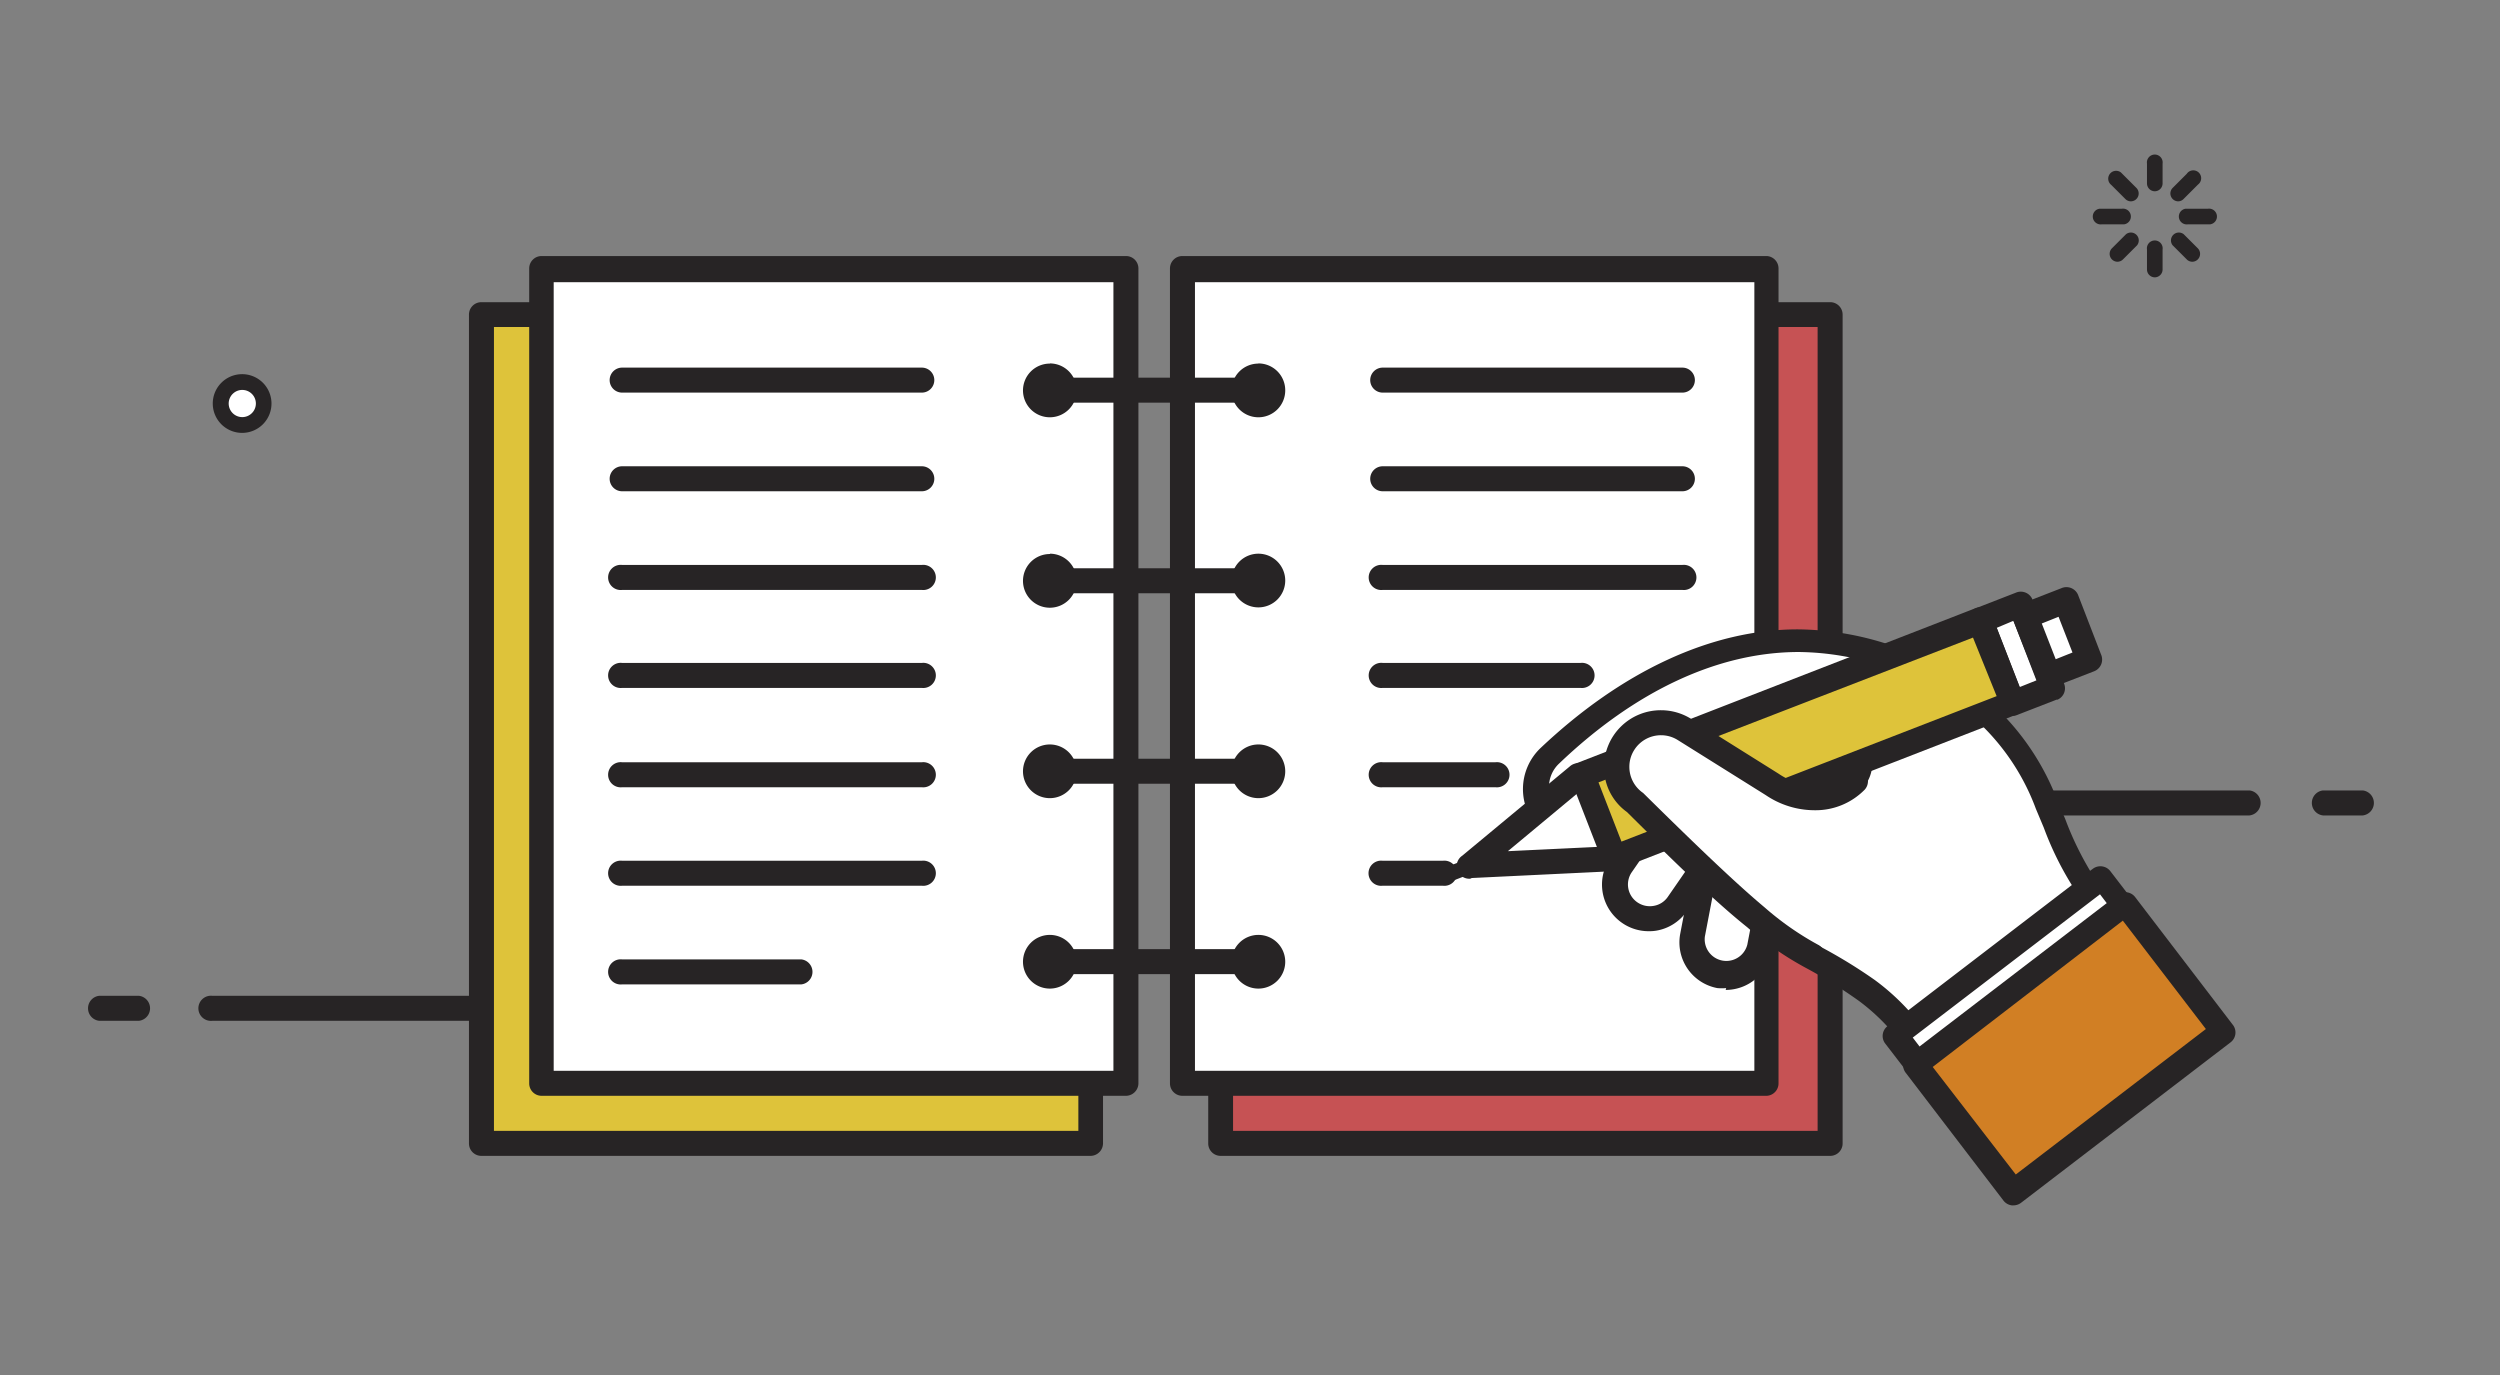 <svg id="Layer_1" data-name="Layer 1" xmlns="http://www.w3.org/2000/svg" viewBox="0 0 149 81.95"><rect x="0" y="0" width="149" height="81.95" fill="#808080" stroke="none"/><defs><style>.cls-1{fill:#272425}.cls-2{fill:#dec33a}.cls-4{fill:#fff}.cls-7{fill:none}</style></defs><g id="Layer_1-2" data-name="Layer 1-2"><path class="cls-1" d="M134.06 48.6h-26.77a.75.75 0 1 1 0-1.49h26.78a.75.75 0 0 1 0 1.49zM140.82 48.6h-2.37a.75.75 0 0 1 0-1.49h2.37a.75.75 0 0 1 0 1.49zM39.44 60.84H12.66a.75.75 0 1 1 0-1.49h26.78a.75.75 0 0 1 0 1.49zM8.28 60.84H5.91a.75.75 0 0 1 0-1.49h2.37a.75.75 0 0 1 0 1.49z"/><path class="cls-2" d="M28.69 18.75h36.33v49.4H28.69z"/><path class="cls-1" d="M65 68.89H28.69a.74.74 0 0 1-.74-.74v-49.4a.74.74 0 0 1 .74-.74H65a.74.74 0 0 1 .74.74v49.39a.75.75 0 0 1-.74.75zM29.44 67.4h34.83V19.49H29.44z"/><path fill="#c65254" d="M72.75 18.75h36.33v49.4H72.75z"/><path class="cls-1" d="M109.07 68.89H72.75a.74.74 0 0 1-.74-.74v-49.4a.74.74 0 0 1 .74-.74h36.33a.74.74 0 0 1 .74.74v49.39a.74.74 0 0 1-.73.75zM73.49 67.4h34.84V19.49H73.49z"/><path class="cls-4" d="M32.28 16.03h34.83v48.53H32.28z"/><path class="cls-1" d="M67.11 65.31H32.28a.74.74 0 0 1-.74-.74V16a.74.74 0 0 1 .74-.74h34.83a.74.74 0 0 1 .74.74v48.56a.75.75 0 0 1-.74.75zM33 63.82h33.36v-47H33z"/><path class="cls-4" d="M70.47 16.03h34.83v48.53H70.47z"/><path class="cls-1" d="M105.3 65.31H70.47a.74.74 0 0 1-.74-.74V16a.74.74 0 0 1 .74-.74h34.83a.74.74 0 0 1 .7.74v48.56a.74.74 0 0 1-.7.75zm-34.08-1.49h33.34v-47H71.22z"/><circle class="cls-1" cx="62.57" cy="23.27" r="2.07"/><path class="cls-4" d="M62.57 25.8a2.53 2.53 0 1 1 2.53-2.53 2.54 2.54 0 0 1-2.53 2.53zm0-4.13a1.6 1.6 0 1 0 1.6 1.6 1.6 1.6 0 0 0-1.59-1.61z"/><circle class="cls-1" cx="75.01" cy="23.27" r="2.07"/><path class="cls-4" d="M75 25.8a2.53 2.53 0 1 1 2.53-2.53A2.54 2.54 0 0 1 75 25.8zm0-4.13a1.6 1.6 0 1 0 1.6 1.6 1.6 1.6 0 0 0-1.6-1.61z"/><path class="cls-1" d="M75 24H62.57a.74.74 0 0 1 0-1.49H75A.74.74 0 1 1 75 24z"/><circle class="cls-1" cx="62.57" cy="34.62" r="2.07"/><path class="cls-4" d="M62.57 37.15a2.53 2.53 0 1 1 2.53-2.53 2.54 2.54 0 0 1-2.53 2.53zm0-4.13a1.6 1.6 0 1 0 1.6 1.6A1.6 1.6 0 0 0 62.59 33z"/><circle class="cls-1" cx="75.01" cy="34.62" r="2.07"/><path class="cls-4" d="M75 37.15a2.53 2.53 0 1 1 2.53-2.53A2.54 2.54 0 0 1 75 37.15zM75 33a1.6 1.6 0 1 0 1.6 1.6A1.6 1.6 0 0 0 75 33z"/><path class="cls-1" d="M75 35.36H62.57a.75.75 0 1 1 0-1.49H75a.75.75 0 1 1 0 1.49z"/><circle class="cls-1" cx="62.57" cy="45.97" r="2.07"/><path class="cls-4" d="M62.57 48.5A2.53 2.53 0 1 1 65.1 46a2.54 2.54 0 0 1-2.53 2.5zm0-4.13a1.6 1.6 0 1 0 1.6 1.6 1.6 1.6 0 0 0-1.6-1.6z"/><circle class="cls-1" cx="75.01" cy="45.97" r="2.07"/><path class="cls-4" d="M75 48.5a2.53 2.53 0 1 1 2.54-2.5A2.54 2.54 0 0 1 75 48.5zm0-4.13A1.6 1.6 0 1 0 76.6 46a1.6 1.6 0 0 0-1.6-1.63z"/><path class="cls-1" d="M75 46.71H62.57a.75.75 0 1 1 0-1.49H75a.75.75 0 1 1 0 1.49z"/><circle class="cls-1" cx="62.57" cy="57.32" r="2.07"/><path class="cls-4" d="M62.57 59.85a2.53 2.53 0 1 1 2.53-2.53 2.54 2.54 0 0 1-2.53 2.53zm0-4.13a1.6 1.6 0 1 0 1.6 1.6 1.6 1.6 0 0 0-1.6-1.6z"/><circle class="cls-1" cx="75.01" cy="57.32" r="2.07"/><path class="cls-4" d="M75 59.85a2.53 2.53 0 1 1 2.53-2.53A2.54 2.54 0 0 1 75 59.85zm0-4.13a1.6 1.6 0 1 0 1.6 1.6 1.6 1.6 0 0 0-1.6-1.6z"/><path class="cls-1" d="M75 58.06H62.57a.75.75 0 1 1 0-1.49H75a.75.75 0 1 1 0 1.49zM54.94 23.4H37.08a.74.74 0 0 1 0-1.49h17.86a.74.74 0 0 1 0 1.49zM54.94 29.28H37.08a.74.74 0 0 1 0-1.49h17.86a.74.74 0 0 1 0 1.49zM54.94 35.16H37.08a.75.75 0 1 1 0-1.49h17.86a.75.75 0 1 1 0 1.49zM54.94 41H37.08a.75.75 0 1 1 0-1.49h17.86a.75.75 0 1 1 0 1.49zM54.94 46.92H37.08a.75.75 0 1 1 0-1.49h17.86a.75.75 0 1 1 0 1.49zM54.94 52.79H37.08a.75.75 0 1 1 0-1.49h17.86a.75.75 0 1 1 0 1.49zM47.76 58.67H37.08a.75.75 0 1 1 0-1.49h10.68a.75.75 0 0 1 0 1.49zM100.27 23.4H82.41a.74.74 0 1 1 0-1.49h17.86a.74.74 0 1 1 0 1.49zM100.27 29.28H82.41a.74.74 0 1 1 0-1.49h17.86a.74.74 0 1 1 0 1.49zM100.27 35.16H82.41a.75.75 0 1 1 0-1.49h17.86a.75.75 0 1 1 0 1.49zM94.2 41H82.41a.75.75 0 1 1 0-1.49H94.2a.75.75 0 1 1 0 1.49zM89.13 46.92h-6.72a.75.75 0 1 1 0-1.49h6.72a.75.75 0 1 1 0 1.49zM86 52.79h-3.6a.75.75 0 1 1 0-1.49H86a.75.75 0 1 1 0 1.49z"/><path class="cls-4" d="M104.49 47.63a2 2 0 0 1 1.63 2.31V50l-1.24 6.49a2 2 0 0 1-4-.76l1.24-6.49a2 2 0 0 1 2.32-1.62z"/><path class="cls-1" d="M102.88 58.89a2.82 2.82 0 0 1-.53 0 2.77 2.77 0 0 1-2.21-3.23l1.24-6.48a2.77 2.77 0 0 1 5-1 2.74 2.74 0 0 1 .43 2.08l-1.24 6.48a2.77 2.77 0 0 1-2.72 2.26zm1.23-10.55a1.29 1.29 0 0 0-1.26 1l-1.24 6.48a1.29 1.29 0 0 0 2.53.48l1.24-6.48a1.29 1.29 0 0 0-1-1.5z"/><path class="cls-4" d="M102.5 46.72a2 2 0 0 1 .49 2.79l-3 4.35a2 2 0 1 1-3.3-2.37l3-4.35a2 2 0 0 1 2.78-.5z"/><path class="cls-1" d="M98.27 55.5A2.78 2.78 0 0 1 96 51.1l3-4.34a2.78 2.78 0 0 1 5 1.17 2.75 2.75 0 0 1-.49 2.07l-3 4.34a2.76 2.76 0 0 1-1.81 1.13 2.64 2.64 0 0 1-.43.03zm3-8.41a1.29 1.29 0 0 0-1 .53l-3 4.34a1.29 1.29 0 0 0 .29 1.8 1.31 1.31 0 0 0 1 .23 1.27 1.27 0 0 0 .83-.52l3-4.34a1.28 1.28 0 0 0-1-2z"/><path d="M111 47l-.45-.4a3.36 3.36 0 0 1-2.49 1 4.45 4.45 0 0 1-2.48-.78L101.16 44l-.32.51.29.53a12 12 0 0 1 5.73-1.62 9 9 0 0 1 2.36.31 2.41 2.41 0 0 1 1.3.78 1.67 1.67 0 0 1 .37 1 1.53 1.53 0 0 1-.37 1l.45.4.45.4a2.72 2.72 0 0 0 .67-1.8 2.88 2.88 0 0 0-.63-1.79 3.6 3.6 0 0 0-1.93-1.2 10.15 10.15 0 0 0-2.68-.35 13.19 13.19 0 0 0-6.3 1.76.6.6 0 0 0 0 1l4.37 2.76.32-.51-.33.5a5.66 5.66 0 0 0 3.15 1 4.54 4.54 0 0 0 3.38-1.38z" fill="#382f73"/><path class="cls-4" d="M111 47a4.51 4.51 0 0 1-5.75.3l-5.19-3.3a2 2 0 1 0-2.17 3.44c7.08 7 8.56 8 10.4 9"/><path d="M100.33 46.72l5.16 3.28a3.4 3.4 0 0 0 5.16-1.9L111 47a4.51 4.51 0 0 1-5.75.3l-5.2-3.3a2 2 0 1 0-2.43 3.23 2 2 0 0 1 2.71-.51z" fill="#e7cec3"/><path class="cls-4" d="M111 47a4.51 4.51 0 0 1-5.75.3l-5.19-3.3a2 2 0 1 0-2.17 3.44c7.08 7 8.56 8 10.4 9"/><path class="cls-4" d="M100.33 46.72l5.16 3.28a3.4 3.4 0 0 0 5.16-1.9L111 47a4.51 4.51 0 0 1-5.75.3l-5.2-3.3a2 2 0 1 0-2.43 3.23 2 2 0 0 1 2.71-.51z"/><path class="cls-4" d="M124.43 52.78a20.38 20.38 0 0 1-2.44-4.9 14.28 14.28 0 0 0-4.9-6.45 17 17 0 0 0-9.88-3.27c-4.69 0-9.78 2.06-14.82 6.87A2.63 2.63 0 0 0 96 48.85c.43-.41.86-.78 1.28-1.14l.19.15c3.54 3.52 5.68 5.52 7.19 6.79A18.32 18.32 0 0 0 108 57a29.65 29.65 0 0 1 3.3 2 14 14 0 0 1 2.31 2.19m13-7.14l-12.34 9.45-1.36-1.77 12.34-9.45zm-16.1-7.48a3.36 3.36 0 0 1-2.49 1 4.45 4.45 0 0 1-2.48-.78l-3.47-2.19a11.39 11.39 0 0 1 4.79-1.15 9 9 0 0 1 2.36.31 2.41 2.41 0 0 1 1.3.78 1.68 1.68 0 0 1 .37 1 1.54 1.54 0 0 1-.37 1z"/><path class="cls-1" d="M114.29 64.22h-.1a.75.75 0 0 1-.49-.28l-1.36-1.77a.74.74 0 0 1 .14-1 12.31 12.31 0 0 0-1.68-1.51 29.23 29.23 0 0 0-3.22-2 19.21 19.21 0 0 1-3.45-2.4c-1.58-1.26-3.72-3.26-6.92-6.46l-.75.69a3.37 3.37 0 0 1-2.32.92 3.38 3.38 0 0 1-2.32-5.83c4.85-4.58 10.18-7.07 15.33-7.07a17.84 17.84 0 0 1 10.31 3.41 15.05 15.05 0 0 1 5.15 6.76l.48 1.14a18.64 18.64 0 0 0 1.48 3.08l.19-.14a.75.75 0 0 1 1 .14l1.36 1.77a.74.74 0 0 1-.14 1l-12.34 9.45a.76.76 0 0 1-.35.1zm-.29-2.38l.45.59 11.16-8.54-.45-.59zM97.28 47a.75.75 0 0 1 .48.17l.24.19c3.35 3.33 5.55 5.41 7.15 6.75a17.64 17.64 0 0 0 3.21 2.24 30.55 30.55 0 0 1 3.38 2.06 13.7 13.7 0 0 1 2 1.8l9.74-7.46a18.85 18.85 0 0 1-1.67-3.42l-.47-1.12a13.49 13.49 0 0 0-4.68-6.21 16.36 16.36 0 0 0-9.45-3.14c-4.79 0-9.74 2.3-14.3 6.66a1.9 1.9 0 0 0-.59 1.37 1.88 1.88 0 0 0 1.88 1.88 1.88 1.88 0 0 0 1.3-.52c.44-.42.88-.8 1.31-1.17a.74.74 0 0 1 .47-.08zM108 48.27a5.2 5.2 0 0 1-2.9-.9l-3.47-2.19a.74.74 0 0 1 .08-1.31 11.07 11.07 0 0 1 7.66-.88 3.13 3.13 0 0 1 1.69 1 2.39 2.39 0 0 1 .53 1.51A2.26 2.26 0 0 1 111 47a4.1 4.1 0 0 1-3 1.27zm-4.35-3.58l2.24 1.42a3.76 3.76 0 0 0 2.1.67 2.6 2.6 0 0 0 1.92-.73.77.77 0 0 0 .18-.51.91.91 0 0 0-.21-.58 1.71 1.71 0 0 0-.91-.53 9 9 0 0 0-5.28.27z"/><path class="cls-7" d="M113.6 61.17l10.83-8.39"/><path class="cls-1" transform="rotate(-37.71 119.017 56.977)" d="M112.17 56.66h13.7v.62h-13.7z"/><path class="cls-4" transform="rotate(-21.23 120.169 38.98)" d="M118.88 36.34h2.59v5.27h-2.59z"/><path class="cls-1" d="M119.92 42.66a.73.73 0 0 1-.3-.06.76.76 0 0 1-.39-.41l-1.91-4.92a.75.75 0 0 1 .39-1l2.42-.94a.75.75 0 0 1 1 .39L123 40.7a.74.74 0 0 1-.37 1h-.06l-2.42.94a.75.75 0 0 1-.23.02zm-.92-5.24l1.37 3.53 1-.4L120 37z"/><path class="cls-4" transform="rotate(-21.16 122.29 38.217)" d="M120.98 36.32h2.58v3.76h-2.58z"/><path class="cls-1" d="M122.09 41a.73.73 0 0 1-.3-.06.74.74 0 0 1-.39-.41L120 37a.74.74 0 0 1 .37-1h.06l2.42-.94a.75.75 0 0 1 1 .39l1.37 3.55a.75.75 0 0 1-.39 1l-2.42.94a.75.75 0 0 1-.32.06zm-.4-3.84l.83 2.13 1-.4-.83-2.13z"/><path class="cls-4" d="M96.34 51.21l-8.7.42 6.41-5.33"/><path class="cls-1" d="M87.63 52.37a.75.75 0 0 1-.48-1.37l6.42-5.33a.76.76 0 0 1 1 1.15l-4.7 3.91 6.48-.31a.71.71 0 0 1 .78.71.74.74 0 0 1-.7.78l-8.71.42z"/><path class="cls-7" d="M87.63 51.63l-1.13.44"/><path class="cls-1" d="M86.5 52.53a.47.47 0 0 1-.17-.9l1.14-.44a.47.47 0 0 1 .44.83h-.1l-1.14.44a.45.45 0 0 1-.17.07z"/><path class="cls-2" transform="rotate(-21.23 107.123 44.047)" d="M94.41 41.42h25.43v5.27H94.41z"/><path class="cls-1" d="M96.22 51.86a.75.75 0 0 1-.69-.47l-1.91-4.92a.75.75 0 0 1 .39-1l23.7-9.21a.75.75 0 0 1 1 .39l1.91 4.92a.75.75 0 0 1-.39 1l-23.7 9.21a.76.76 0 0 1-.31.08zm-.95-5.23l1.37 3.53L119 41.49 117.59 38z"/><path class="cls-4" d="M110.52 46.55a3.36 3.36 0 0 1-2.49 1 4.45 4.45 0 0 1-2.48-.78l-5.16-3.26a2.63 2.63 0 0 0-3.63.82 2.62 2.62 0 0 0 .74 3.57c3.53 3.51 5.67 5.51 7.17 6.77A18.45 18.45 0 0 0 108 57"/><path class="cls-1" d="M108 57.71a.74.74 0 0 1-.36-.09 19.21 19.21 0 0 1-3.45-2.4c-1.61-1.36-3.84-3.46-7.22-6.82a3.27 3.27 0 0 1-1.37-2.7 3.38 3.38 0 0 1 3.4-3.37 3.38 3.38 0 0 1 1.8.52l5.2 3.26a3.76 3.76 0 0 0 2.1.67 2.64 2.64 0 0 0 1.92-.72.75.75 0 0 1 1.12 1 4.1 4.1 0 0 1-3 1.23 5.2 5.2 0 0 1-2.9-.9L100 44.11a1.87 1.87 0 0 0-1-.29 1.88 1.88 0 0 0-1.6.88 1.85 1.85 0 0 0-.29 1 1.88 1.88 0 0 0 .82 1.56c3.45 3.41 5.65 5.49 7.24 6.82a17.64 17.64 0 0 0 3.21 2.24.74.74 0 0 1-.38 1.39z"/><path transform="rotate(-37.44 123.312 62.496)" fill="#d17f24" d="M115.44 57.68h15.75v9.63h-15.75z"/><path class="cls-1" d="M120 71.84h-.1a.75.75 0 0 1-.49-.28l-5.85-7.65a.74.74 0 0 1 .14-1l12.51-9.58a.73.73 0 0 1 .55-.15.75.75 0 0 1 .49.28l5.85 7.65a.74.74 0 0 1-.14 1l-12.51 9.58a.75.75 0 0 1-.45.15zm-4.81-8.25l4.95 6.41 11.33-8.67-4.95-6.46zM128.43 11.4a.47.47 0 0 1-.47-.47V9.75a.47.47 0 1 1 .93 0v1.19a.47.47 0 0 1-.46.46zM129.82 12a.47.47 0 0 1-.33-.8l.84-.84a.47.47 0 1 1 .67.64l-.84.84a.46.46 0 0 1-.34.16zM131.59 13.37h-1.19a.47.47 0 0 1-.14-.93h1.33a.47.47 0 0 1 .14.93zM130.66 15.6a.46.46 0 0 1-.33-.14l-.84-.84a.47.47 0 0 1 .66-.66l.84.84a.47.47 0 0 1-.33.8zM128.43 16.53a.47.47 0 0 1-.47-.47v-1.19a.47.47 0 1 1 .93 0v1.19a.47.47 0 0 1-.46.47zM126.2 15.6a.47.47 0 0 1-.33-.8l.84-.84a.47.47 0 0 1 .66.66l-.84.84a.47.47 0 0 1-.33.14zM126.46 13.37h-1.19a.47.47 0 0 1-.14-.93h1.33a.47.47 0 0 1 .14.93zM127 12a.47.47 0 0 1-.33-.14l-.84-.84a.47.47 0 0 1 .58-.74l.08.08.84.84a.47.47 0 0 1-.33.8z"/><circle class="cls-4" cx="14.43" cy="24.05" r="1.28"/><path class="cls-1" d="M14.43 25.8a1.75 1.75 0 1 1 1.75-1.8 1.75 1.75 0 0 1-1.75 1.8zm0-2.56a.81.81 0 1 0 .82.81.81.81 0 0 0-.82-.81z"/></g></svg>